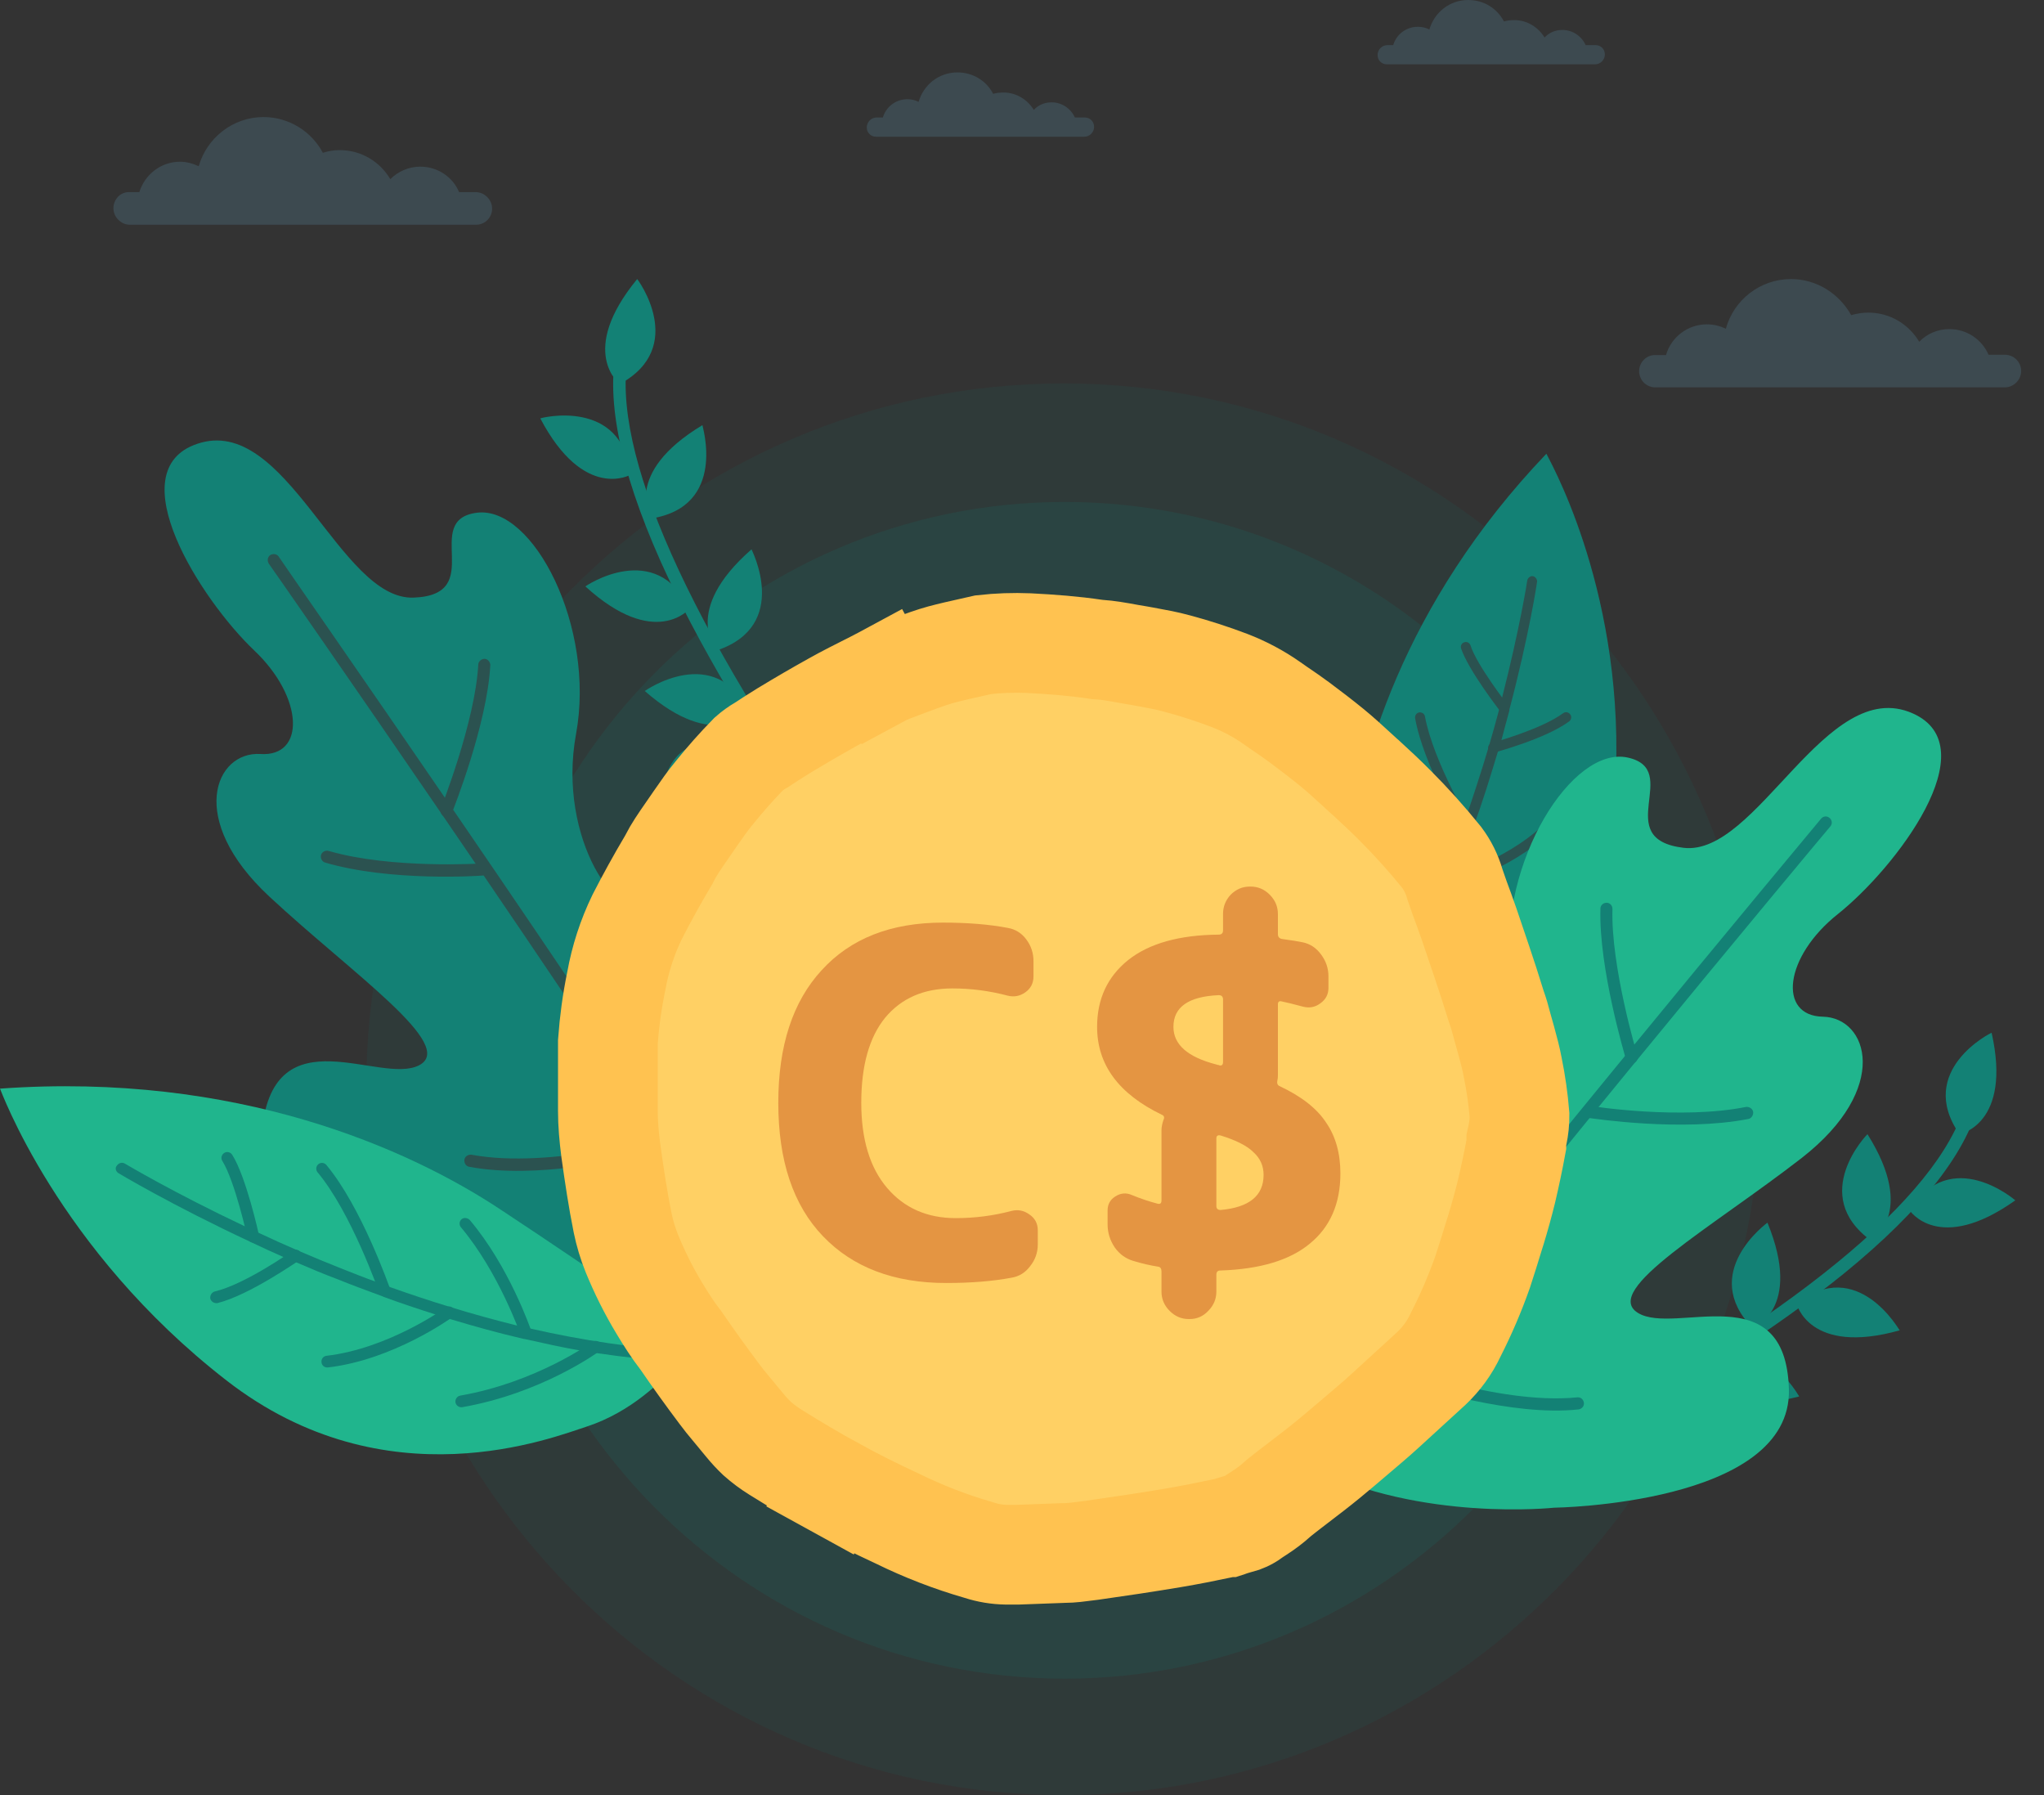 <svg width="82" height="72" viewBox="0 0 82 72" fill="none" xmlns="http://www.w3.org/2000/svg">
<rect x="0" y="0" width="82" height="72" fill="#333333" stroke="none"/>
<g opacity="0.2">
<path d="M65.757 14.889C65.757 15.067 65.833 15.232 65.947 15.347C66.062 15.461 66.227 15.537 66.404 15.537H80.424C80.779 15.537 81.084 15.245 81.084 14.877C81.084 14.699 81.008 14.534 80.893 14.419C80.779 14.305 80.614 14.229 80.436 14.229H79.776C79.509 13.619 78.912 13.2 78.201 13.2C77.731 13.2 77.3 13.39 76.995 13.708C76.576 13.009 75.827 12.539 74.951 12.539C74.709 12.539 74.481 12.577 74.265 12.641C73.782 11.777 72.881 11.193 71.852 11.193C70.608 11.193 69.554 12.031 69.236 13.187C69.008 13.073 68.741 13.009 68.474 13.009C67.7 13.009 67.039 13.53 66.836 14.241H66.417C66.049 14.229 65.757 14.534 65.757 14.889Z" fill="#65A4C5"/>
</g>
<g opacity="0.2">
<path d="M4.551 8.351C4.551 8.53 4.622 8.691 4.748 8.817C4.873 8.942 5.034 9.014 5.214 9.014H19.097C19.456 9.014 19.742 8.727 19.742 8.369C19.742 8.19 19.671 8.028 19.545 7.903C19.42 7.778 19.259 7.706 19.079 7.706H18.417C18.166 7.097 17.557 6.684 16.858 6.684C16.392 6.684 15.962 6.882 15.658 7.186C15.246 6.487 14.493 6.021 13.633 6.021C13.401 6.021 13.168 6.057 12.953 6.129C12.505 5.287 11.609 4.695 10.57 4.695C9.334 4.695 8.295 5.538 7.972 6.667C7.74 6.559 7.489 6.487 7.22 6.487C6.45 6.487 5.805 7.007 5.59 7.706H5.196C4.837 7.688 4.551 7.993 4.551 8.351Z" fill="#65A4C5"/>
</g>
<g opacity="0.2">
<path d="M55.265 2.204C55.265 2.312 55.3 2.401 55.372 2.473C55.444 2.545 55.533 2.58 55.641 2.58H63.989C64.204 2.58 64.383 2.401 64.383 2.186C64.383 2.079 64.347 1.989 64.276 1.917C64.204 1.846 64.114 1.81 64.007 1.81H63.613C63.452 1.452 63.093 1.201 62.681 1.201C62.395 1.201 62.144 1.308 61.965 1.505C61.714 1.093 61.266 0.806 60.746 0.806C60.603 0.806 60.46 0.824 60.334 0.86C60.066 0.34 59.528 0 58.901 0C58.149 0 57.54 0.502 57.343 1.183C57.199 1.111 57.056 1.075 56.877 1.075C56.411 1.075 56.017 1.38 55.892 1.81H55.659C55.444 1.81 55.265 1.989 55.265 2.204Z" fill="#65A4C5"/>
</g>
<g opacity="0.2">
<path d="M34.773 5.108C34.773 5.215 34.809 5.305 34.881 5.377C34.953 5.448 35.042 5.484 35.15 5.484H43.498C43.713 5.484 43.892 5.305 43.892 5.09C43.892 4.982 43.856 4.893 43.785 4.821C43.713 4.749 43.623 4.713 43.516 4.713H43.122C42.96 4.355 42.602 4.104 42.19 4.104C41.903 4.104 41.653 4.212 41.474 4.409C41.223 3.997 40.775 3.71 40.255 3.71C40.112 3.71 39.969 3.728 39.843 3.764C39.575 3.244 39.037 2.904 38.41 2.904C37.658 2.904 37.049 3.405 36.852 4.086C36.708 4.015 36.565 3.979 36.404 3.979C35.938 3.979 35.544 4.283 35.418 4.713H35.168C34.953 4.713 34.773 4.893 34.773 5.108Z" fill="#65A4C5"/>
</g>
<path opacity="0.1" d="M42.672 72C58.126 72 70.654 59.325 70.654 43.69C70.654 28.055 58.126 15.38 42.672 15.38C27.218 15.38 14.69 28.055 14.69 43.69C14.69 59.325 27.218 72 42.672 72Z" fill="#138175"/>
<path opacity="0.15" d="M42.713 67.33C55.595 67.33 66.038 56.764 66.038 43.731C66.038 30.698 55.595 20.133 42.713 20.133C29.831 20.133 19.388 30.698 19.388 43.731C19.388 56.764 29.831 67.33 42.713 67.33Z" fill="#138175"/>
<path opacity="0.2" d="M42.773 62.268C52.859 62.268 61.036 53.995 61.036 43.791C61.036 33.586 52.859 25.313 42.773 25.313C32.687 25.313 24.51 33.586 24.51 43.791C24.51 53.995 32.687 62.268 42.773 62.268Z" fill="white"/>
<path d="M62.612 58.019C62.612 58.019 62.612 58.036 62.63 58.036C62.702 58.162 62.845 58.216 62.97 58.144C67.539 55.671 71.247 53.288 73.97 51.083C77.141 48.503 78.986 46.12 79.434 44.041C79.47 43.898 79.38 43.772 79.237 43.736C79.094 43.7 78.968 43.79 78.932 43.933C78.126 47.643 72.537 52.41 62.72 57.696C62.594 57.75 62.558 57.893 62.612 58.019Z" fill="#138175"/>
<path d="M76.603 48.539C76.603 48.539 77.768 50.331 80.849 48.145C80.849 48.145 78.27 45.905 76.603 48.539Z" fill="#138175"/>
<path d="M75.062 49.758C75.062 49.758 76.925 48.683 74.919 45.493C74.919 45.475 72.537 47.93 75.062 49.758Z" fill="#138175"/>
<path d="M78.609 45.492C78.609 45.492 80.723 45.098 79.899 41.425C79.899 41.407 76.836 42.93 78.609 45.492Z" fill="#138175"/>
<path d="M72.071 52.284C72.071 52.284 72.573 54.381 76.21 53.359C76.192 53.359 74.526 50.367 72.071 52.284Z" fill="#138175"/>
<path d="M70.315 53.269C70.315 53.269 72.34 52.535 70.906 49.04C70.906 49.04 68.13 51.047 70.315 53.269Z" fill="#138175"/>
<path d="M68.059 54.865C68.059 54.865 68.507 56.961 72.179 56.011C72.179 56.029 70.567 53.019 68.059 54.865Z" fill="#138175"/>
<path d="M33.517 33.808C33.517 33.808 33.499 33.808 33.517 33.808C33.392 33.897 33.231 33.879 33.141 33.754C30.167 29.489 27.928 25.69 26.495 22.5C24.829 18.755 24.256 15.816 24.793 13.737C24.829 13.594 24.972 13.522 25.098 13.558C25.241 13.594 25.312 13.737 25.277 13.863C24.327 17.536 27.176 24.31 33.553 33.449C33.643 33.575 33.625 33.718 33.517 33.808Z" fill="#138175"/>
<path d="M25.295 19.041C25.295 19.041 23.431 20.116 21.676 16.783C21.658 16.765 24.972 15.923 25.295 19.041Z" fill="#138175"/>
<path d="M26.119 20.797C26.119 20.797 24.936 19.005 28.179 17.052C28.161 17.052 29.2 20.314 26.119 20.797Z" fill="#138175"/>
<path d="M24.864 15.404C24.864 15.404 23.162 14.114 25.562 11.193C25.562 11.175 27.605 13.916 24.864 15.404Z" fill="#138175"/>
<path d="M27.659 24.418C27.659 24.418 26.28 26.066 23.485 23.522C23.485 23.504 26.316 21.604 27.659 24.418Z" fill="#138175"/>
<path d="M28.769 26.084C28.769 26.084 27.3 24.525 30.149 22.034C30.149 22.052 31.725 25.081 28.769 26.084Z" fill="#138175"/>
<path d="M30.058 28.539C30.058 28.539 28.715 30.206 25.866 27.715C25.866 27.715 28.661 25.743 30.058 28.539Z" fill="#138175"/>
<path d="M64.831 30.905C64.598 38.001 59.009 41.029 57.97 41.693C56.626 42.535 55.086 42.714 54.154 42.714C53.957 42.714 53.778 42.714 53.653 42.696C53.42 42.678 53.276 42.66 53.276 42.66C53.276 42.66 53.599 38.718 54.065 34.435C54.477 30.618 56.268 24.238 62.037 18.199C62.019 18.217 65.082 23.378 64.831 30.905Z" fill="#138175"/>
<path d="M61.662 23.343C61.662 23.378 61.339 25.493 60.551 28.468C60.551 28.486 60.551 28.486 60.551 28.504C60.444 28.898 60.336 29.292 60.229 29.704C60.193 29.866 60.139 30.009 60.085 30.17C59.942 30.654 59.781 31.156 59.62 31.675C59.458 32.177 59.279 32.715 59.064 33.27C59.064 33.288 59.064 33.288 59.046 33.306C58.831 33.898 58.598 34.507 58.348 35.116C58.276 35.278 58.204 35.439 58.151 35.618C57.81 36.407 57.452 37.213 57.04 38.019C57.022 38.055 57.004 38.073 57.004 38.109C56.717 38.682 56.413 39.256 56.09 39.811C55.983 39.99 55.893 40.17 55.786 40.331C55.284 41.155 54.747 41.962 54.173 42.732C53.976 42.732 53.797 42.732 53.672 42.714C54.818 41.245 55.786 39.614 56.628 37.965C56.699 37.822 56.771 37.661 56.843 37.517C57.559 36.048 58.151 34.596 58.652 33.217C58.706 33.038 58.778 32.876 58.831 32.715C58.975 32.321 59.1 31.926 59.225 31.55C59.584 30.457 59.888 29.418 60.139 28.468C60.193 28.289 60.229 28.127 60.264 27.966C60.963 25.224 61.268 23.325 61.268 23.289C61.286 23.181 61.393 23.092 61.501 23.11C61.59 23.128 61.68 23.235 61.662 23.343Z" fill="#2B5250"/>
<path d="M60.39 28.611C60.318 28.628 60.247 28.593 60.193 28.539C60.139 28.467 58.903 26.872 58.617 26.012C58.581 25.905 58.634 25.797 58.742 25.761C58.849 25.726 58.957 25.779 58.993 25.887C59.243 26.675 60.48 28.27 60.498 28.288C60.569 28.378 60.551 28.503 60.462 28.575C60.444 28.593 60.408 28.611 60.39 28.611Z" fill="#2B5250"/>
<path d="M59.943 30.188C59.836 30.206 59.728 30.134 59.711 30.044C59.675 29.937 59.746 29.829 59.854 29.794C59.872 29.794 61.824 29.256 62.702 28.611C62.792 28.539 62.917 28.557 62.989 28.647C63.06 28.736 63.043 28.862 62.953 28.933C62.004 29.632 60.051 30.152 59.943 30.188C59.961 30.188 59.943 30.188 59.943 30.188Z" fill="#2B5250"/>
<path d="M58.903 33.395C58.813 33.413 58.742 33.378 58.688 33.306C58.617 33.198 57.112 30.707 56.771 28.808C56.753 28.701 56.825 28.593 56.932 28.575C57.04 28.557 57.148 28.629 57.165 28.736C57.506 30.564 59.011 33.073 59.029 33.109C59.082 33.198 59.064 33.324 58.957 33.395C58.939 33.378 58.921 33.395 58.903 33.395Z" fill="#2B5250"/>
<path d="M58.025 35.618C57.918 35.636 57.81 35.564 57.792 35.474C57.757 35.367 57.828 35.259 57.936 35.223C57.954 35.223 60.319 34.596 61.913 33.091C62.002 33.019 62.128 33.019 62.2 33.091C62.271 33.181 62.271 33.306 62.2 33.378C60.533 34.955 58.151 35.582 58.025 35.618C58.043 35.618 58.043 35.618 58.025 35.618Z" fill="#2B5250"/>
<path d="M56.879 38.144C56.789 38.162 56.718 38.126 56.664 38.055C56.61 37.965 55.428 36.012 55.052 33.879C55.034 33.772 55.105 33.664 55.213 33.646C55.32 33.628 55.428 33.7 55.446 33.808C55.804 35.85 57.004 37.822 57.004 37.84C57.058 37.929 57.04 38.055 56.933 38.126C56.915 38.144 56.897 38.144 56.879 38.144Z" fill="#2B5250"/>
<path d="M55.679 40.33C55.571 40.348 55.464 40.277 55.446 40.169C55.41 40.062 55.482 39.954 55.589 39.918C55.607 39.918 57.936 39.327 59.996 37.571C60.086 37.499 60.211 37.499 60.283 37.589C60.354 37.678 60.354 37.804 60.265 37.875C58.115 39.721 55.786 40.312 55.679 40.33Z" fill="#2B5250"/>
<path d="M31.315 48.968C30.814 49.309 30.276 49.595 29.739 49.828C29.595 49.9 29.434 49.954 29.291 50.026C24.741 51.835 19.492 50.796 19.492 50.796C19.492 50.796 9.997 49.846 10.516 45.259C11.036 40.671 15.246 43.52 16.804 42.732C18.363 41.944 14.135 39.058 10.803 35.958C7.471 32.858 8.635 30.134 10.445 30.242C12.254 30.367 12.2 27.984 10.194 26.084C8.062 24.059 4.748 18.88 7.901 17.805C11.484 16.569 13.616 24.077 16.589 23.97C19.563 23.862 16.876 20.852 19.133 20.565C21.391 20.278 23.899 25.152 23.11 29.435C22.322 33.718 24.974 37.23 25.78 35.976C26.586 34.722 25.851 30.582 27.768 29.937C31.441 28.701 36.134 45.778 31.315 48.968Z" fill="#138175"/>
<path d="M29.738 49.829C29.595 49.9 29.433 49.954 29.29 50.026C23.736 41.173 10.928 22.805 10.784 22.608C10.713 22.5 10.73 22.339 10.838 22.267C10.945 22.196 11.107 22.214 11.178 22.321C11.304 22.536 24.202 40.994 29.738 49.829Z" fill="#2B5250"/>
<path d="M17.951 32.769C17.915 32.769 17.861 32.769 17.825 32.751C17.7 32.697 17.646 32.554 17.682 32.428C17.7 32.392 19.061 28.952 19.187 26.658C19.187 26.533 19.312 26.425 19.437 26.425C19.563 26.425 19.67 26.55 19.67 26.676C19.545 29.059 18.183 32.464 18.13 32.608C18.112 32.697 18.04 32.769 17.951 32.769Z" fill="#2B5250"/>
<path d="M19.383 35.116C19.222 35.134 15.657 35.367 13.041 34.596C12.916 34.56 12.845 34.417 12.88 34.291C12.916 34.166 13.059 34.094 13.185 34.13C15.711 34.865 19.312 34.632 19.348 34.632C19.473 34.614 19.598 34.721 19.598 34.865C19.598 34.99 19.509 35.098 19.383 35.116Z" fill="#2B5250"/>
<path d="M25.6 44.094C25.546 44.094 25.475 44.094 25.421 44.041C25.314 43.951 25.296 43.808 25.367 43.7C25.385 43.664 27.875 40.331 28.001 38.02C28.001 37.894 28.126 37.787 28.252 37.787C28.377 37.787 28.484 37.912 28.484 38.038C28.359 40.493 25.869 43.844 25.761 43.987C25.726 44.059 25.672 44.094 25.6 44.094Z" fill="#2B5250"/>
<path d="M23.092 46.8C21.712 46.98 20.172 47.051 18.828 46.8C18.703 46.782 18.613 46.657 18.631 46.514C18.649 46.388 18.774 46.298 18.918 46.316C22.125 46.908 26.729 45.564 26.782 45.546C26.908 45.51 27.051 45.582 27.087 45.707C27.123 45.833 27.051 45.976 26.926 46.012C26.8 46.048 25.116 46.532 23.092 46.8Z" fill="#2B5250"/>
<path d="M50.698 57.642C51.164 58.018 51.684 58.34 52.203 58.627C52.346 58.699 52.49 58.788 52.633 58.86C57.004 61.046 62.343 60.473 62.343 60.473C62.343 60.473 71.891 60.347 71.766 55.724C71.641 51.119 67.198 53.574 65.711 52.66C64.224 51.746 68.685 49.237 72.285 46.441C75.868 43.646 74.937 40.815 73.127 40.779C71.318 40.743 71.569 38.377 73.737 36.657C76.03 34.829 79.774 29.955 76.728 28.611C73.253 27.07 70.494 34.363 67.538 34.005C64.582 33.647 67.52 30.869 65.299 30.385C63.077 29.901 60.157 34.542 60.569 38.879C60.981 43.216 58.043 46.495 57.345 45.169C56.646 43.861 57.739 39.793 55.894 38.987C52.329 37.428 46.166 54.04 50.698 57.642Z" fill="#20B58D"/>
<path d="M52.201 58.627C52.344 58.699 52.488 58.788 52.631 58.86C58.919 50.509 73.269 33.324 73.43 33.145C73.519 33.037 73.502 32.894 73.394 32.804C73.287 32.715 73.143 32.733 73.054 32.84C72.91 33.019 58.471 50.294 52.201 58.627Z" fill="#138175"/>
<path d="M65.405 42.642C65.441 42.642 65.495 42.642 65.53 42.642C65.656 42.606 65.727 42.463 65.692 42.337C65.674 42.302 64.617 38.753 64.688 36.46C64.688 36.316 64.581 36.209 64.456 36.209C64.312 36.209 64.205 36.316 64.205 36.442C64.133 38.825 65.19 42.337 65.226 42.481C65.244 42.553 65.315 42.624 65.405 42.642Z" fill="#138175"/>
<path d="M63.776 44.846C63.776 44.846 63.793 44.846 63.776 44.846C63.937 44.864 67.466 45.402 70.135 44.882C70.261 44.864 70.35 44.721 70.332 44.596C70.314 44.47 70.171 44.381 70.046 44.398C67.466 44.918 63.901 44.381 63.865 44.363C63.74 44.345 63.614 44.434 63.578 44.56C63.56 44.703 63.65 44.829 63.776 44.846Z" fill="#138175"/>
<path d="M56.805 53.268C56.859 53.286 56.93 53.268 56.984 53.233C57.092 53.161 57.127 53.018 57.056 52.892C57.038 52.856 54.852 49.326 54.924 47.014C54.924 46.871 54.816 46.763 54.691 46.763C54.548 46.763 54.44 46.871 54.44 46.996C54.351 49.452 56.554 53 56.644 53.161C56.697 53.215 56.751 53.251 56.805 53.268Z" fill="#18C5D2"/>
<path d="M59.081 56.172C60.443 56.459 61.983 56.674 63.327 56.531C63.453 56.513 63.56 56.405 63.542 56.262C63.524 56.136 63.417 56.029 63.273 56.047C60.031 56.369 55.552 54.631 55.516 54.613C55.391 54.559 55.248 54.631 55.194 54.756C55.14 54.882 55.212 55.025 55.337 55.079C55.463 55.097 57.075 55.742 59.081 56.172Z" fill="#138175"/>
<path d="M9.083 55.366C15.496 60.348 22.214 57.642 23.558 57.212C25.295 56.638 26.549 55.42 27.248 54.613C27.391 54.434 27.517 54.291 27.606 54.165C27.768 53.95 27.857 53.807 27.857 53.807C27.857 53.807 24.167 51.209 20.064 48.503C16.41 46.083 9.495 42.983 0 43.664C0 43.628 2.293 50.097 9.083 55.366Z" fill="#20B58D"/>
<path d="M4.747 47.052C4.783 47.07 6.861 48.324 10.05 49.812C10.068 49.812 10.068 49.829 10.086 49.829C10.498 50.026 10.928 50.224 11.376 50.421C11.537 50.492 11.716 50.564 11.895 50.636C12.432 50.869 12.988 51.102 13.561 51.317C14.134 51.55 14.726 51.765 15.352 51.998C15.37 51.998 15.37 52.016 15.388 52.016C16.069 52.267 16.768 52.499 17.502 52.733C17.699 52.786 17.896 52.858 18.076 52.912C19.025 53.198 19.992 53.467 20.996 53.7C21.031 53.7 21.067 53.718 21.103 53.718C21.82 53.879 22.536 54.041 23.271 54.166C23.504 54.202 23.736 54.238 23.951 54.274C25.044 54.435 26.137 54.56 27.248 54.614C27.391 54.435 27.517 54.291 27.606 54.166C25.492 54.094 23.325 53.754 21.282 53.288C21.103 53.252 20.906 53.198 20.727 53.163C18.918 52.715 17.198 52.177 15.639 51.621C15.442 51.55 15.245 51.478 15.066 51.406C14.618 51.245 14.17 51.066 13.758 50.905C12.54 50.421 11.411 49.937 10.39 49.453C10.211 49.364 10.032 49.292 9.853 49.202C6.933 47.822 5.052 46.693 5.016 46.675C4.908 46.604 4.765 46.64 4.693 46.747C4.604 46.837 4.64 46.98 4.747 47.052Z" fill="#138175"/>
<path d="M10.318 49.775C10.39 49.721 10.408 49.632 10.39 49.542C10.372 49.453 9.871 47.195 9.315 46.316C9.244 46.209 9.1 46.173 8.993 46.245C8.885 46.316 8.849 46.46 8.921 46.567C9.423 47.374 9.924 49.614 9.924 49.65C9.96 49.775 10.085 49.865 10.211 49.829C10.247 49.811 10.283 49.811 10.318 49.775Z" fill="#138175"/>
<path d="M12.019 50.545C12.109 50.474 12.127 50.331 12.055 50.223C11.983 50.115 11.84 50.097 11.733 50.169C11.715 50.187 9.834 51.513 8.615 51.8C8.49 51.836 8.418 51.961 8.436 52.087C8.472 52.212 8.598 52.284 8.723 52.266C10.013 51.943 11.912 50.599 12.019 50.545C12.001 50.545 12.001 50.545 12.019 50.545Z" fill="#138175"/>
<path d="M15.586 51.962C15.658 51.908 15.693 51.8 15.658 51.711C15.604 51.585 14.511 48.431 13.096 46.729C13.006 46.621 12.863 46.621 12.773 46.693C12.666 46.783 12.666 46.926 12.737 47.016C14.099 48.646 15.192 51.8 15.21 51.836C15.245 51.962 15.389 52.015 15.514 51.98C15.55 51.997 15.568 51.98 15.586 51.962Z" fill="#138175"/>
<path d="M18.165 52.821C18.254 52.749 18.272 52.606 18.201 52.499C18.129 52.391 17.985 52.373 17.878 52.445C17.86 52.463 15.585 54.093 13.095 54.38C12.969 54.398 12.88 54.506 12.898 54.649C12.916 54.775 13.023 54.864 13.166 54.846C15.764 54.541 18.057 52.893 18.165 52.821Z" fill="#138175"/>
<path d="M21.246 53.646C21.318 53.592 21.354 53.485 21.318 53.395C21.282 53.288 20.422 50.797 18.846 48.933C18.756 48.843 18.613 48.826 18.523 48.897C18.416 48.987 18.416 49.13 18.487 49.22C20.01 51.03 20.87 53.503 20.888 53.539C20.924 53.664 21.067 53.718 21.192 53.682C21.192 53.682 21.228 53.664 21.246 53.646Z" fill="#138175"/>
<path d="M24.04 54.202C24.13 54.13 24.148 53.987 24.076 53.879C24.005 53.772 23.861 53.754 23.754 53.825C23.736 53.843 21.532 55.438 18.469 55.976C18.343 55.994 18.254 56.119 18.272 56.245C18.29 56.37 18.415 56.46 18.541 56.442C21.711 55.886 23.933 54.273 24.04 54.202C24.022 54.202 24.04 54.202 24.04 54.202Z" fill="#138175"/>
<path d="M38.984 25.964L38.988 25.963L39.449 25.859C40.051 25.791 40.657 25.77 41.263 25.795C42.186 25.842 43.051 25.907 43.936 26.038L44.021 26.051L44.106 26.056C44.436 26.077 44.819 26.142 45.306 26.232L45.322 26.235L45.339 26.238L45.672 26.294C45.753 26.308 45.831 26.323 45.907 26.336C46.417 26.429 46.82 26.503 47.214 26.612L47.221 26.614L47.229 26.616C47.939 26.806 48.639 27.033 49.326 27.294C49.924 27.524 50.493 27.826 51.019 28.194C51.019 28.194 51.02 28.195 51.02 28.195L51.308 28.398L51.327 28.411L51.346 28.423C51.61 28.6 51.875 28.786 52.141 28.982C52.589 29.317 52.997 29.627 53.428 29.978C53.781 30.266 54.114 30.572 54.5 30.927C54.562 30.984 54.626 31.043 54.691 31.102L54.714 31.123L54.738 31.144L54.784 31.183C55.193 31.557 55.587 31.926 55.956 32.297L55.959 32.3C56.621 32.962 57.248 33.659 57.836 34.388C58.071 34.702 58.247 35.056 58.357 35.433L58.37 35.477L58.385 35.521C58.493 35.836 58.615 36.184 58.749 36.537L58.951 37.107C59.004 37.264 59.053 37.409 59.102 37.554C59.204 37.853 59.305 38.151 59.441 38.555C59.641 39.148 59.829 39.723 60.006 40.303L60.022 40.355L60.04 40.406C60.114 40.607 60.192 40.874 60.273 41.191L60.279 41.214L60.285 41.236L60.409 41.676L60.419 41.712C60.536 42.144 60.622 42.461 60.679 42.777L60.684 42.799L60.688 42.821C60.817 43.45 60.907 44.087 60.959 44.728C60.961 44.992 60.934 45.256 60.878 45.515L60.832 45.725V45.906C60.717 46.531 60.586 47.154 60.44 47.774C60.316 48.281 60.173 48.795 60.018 49.307L59.954 49.509L59.95 49.521L59.946 49.534C59.797 50.026 59.642 50.518 59.481 51.011C59.181 51.862 58.826 52.693 58.417 53.497L58.403 53.525L58.39 53.553C58.154 54.055 57.825 54.508 57.422 54.887L56.993 55.28C56.991 55.281 56.99 55.283 56.988 55.284C56.728 55.52 56.468 55.759 56.218 55.989C55.752 56.418 55.318 56.816 54.972 57.11C54.801 57.255 54.629 57.402 54.458 57.548C54.044 57.901 53.639 58.246 53.28 58.54C52.877 58.87 52.464 59.185 52.024 59.521C51.927 59.596 51.828 59.672 51.727 59.749L51.72 59.754L51.713 59.76L51.538 59.896L51.532 59.901L51.527 59.905L51.342 60.051L51.292 60.091L51.244 60.135C51.034 60.324 50.791 60.511 50.533 60.676L50.529 60.679L50.393 60.767L50.333 60.805L50.276 60.848C50.157 60.938 50.026 61.01 49.887 61.062L49.557 61.158C49.437 61.192 49.335 61.228 49.273 61.251L49.255 61.257H49.247L49.042 61.3C48.37 61.443 47.709 61.574 47.054 61.684C45.974 61.865 44.889 62.028 43.797 62.182C43.764 62.186 43.733 62.19 43.702 62.194C43.259 62.252 42.97 62.29 42.696 62.29H42.659L42.622 62.292L40.833 62.358H40.363C40.001 62.352 39.641 62.292 39.295 62.181L39.268 62.172L39.241 62.164C38.13 61.843 37.049 61.425 36.011 60.915L35.991 60.905L35.97 60.896C35.123 60.504 34.232 60.056 33.461 59.632L32.497 61.385L33.461 59.632C32.683 59.204 31.909 58.746 31.138 58.265L31.129 58.259C30.861 58.094 30.608 57.906 30.372 57.697C30.197 57.531 30.033 57.354 29.881 57.167L29.875 57.16L29.869 57.153L29.731 56.986L29.723 56.977L29.595 56.821L29.595 56.821C29.498 56.702 29.412 56.599 29.334 56.506C29.153 56.289 29.015 56.123 28.875 55.932L28.868 55.922L28.861 55.912C28.34 55.22 27.835 54.518 27.346 53.806L27.315 53.761L27.281 53.717C26.983 53.332 26.73 52.934 26.439 52.453C26.019 51.755 25.654 51.025 25.347 50.27C25.187 49.873 25.063 49.461 24.977 49.041C24.787 48.105 24.639 47.109 24.504 46.143C24.432 45.583 24.386 45.057 24.386 44.565V44.563V44.561V44.559V44.556V44.554V44.552V44.55V44.547V44.545V44.543V44.541V44.539V44.536V44.534V44.532V44.53V44.527V44.525V44.523V44.521V44.519V44.516V44.514V44.512V44.51V44.507V44.505V44.503V44.501V44.498V44.496V44.494V44.492V44.489V44.487V44.485V44.483V44.48V44.478V44.476V44.474V44.472V44.469V44.467V44.465V44.463V44.46V44.458V44.456V44.454V44.451V44.449V44.447V44.445V44.443V44.44V44.438V44.436V44.434V44.431V44.429V44.427V44.425V44.422V44.42V44.418V44.416V44.413V44.411V44.409V44.407V44.404V44.402V44.4V44.398V44.395V44.393V44.391V44.389V44.386V44.384V44.382V44.38V44.377V44.375V44.373V44.371V44.368V44.366V44.364V44.362V44.359V44.357V44.355V44.353V44.35V44.348V44.346V44.344V44.342V44.339V44.337V44.335V44.333V44.33V44.328V44.326V44.324V44.321V44.319V44.317V44.315V44.312V44.31V44.308V44.306V44.303V44.301V44.299V44.297V44.294V44.292V44.29V44.288V44.285V44.283V44.281V44.279V44.276V44.274V44.272V44.27V44.267V44.265V44.263V44.261V44.258V44.256V44.254V44.252V44.249V44.247V44.245V44.243V44.24V44.238V44.236V44.234V44.231V44.229V44.227V44.225V44.222V44.22V44.218V44.216V44.213V44.211V44.209V44.207V44.204V44.202V44.2V44.197V44.195V44.193V44.191V44.188V44.186V44.184V44.182V44.179V44.177V44.175V44.173V44.17V44.168V44.166V44.164V44.161V44.159V44.157V44.155V44.153V44.15V44.148V44.146V44.144V44.141V44.139V44.137V44.134V44.132V44.13V44.128V44.125V44.123V44.121V44.119V44.116V44.114V44.112V44.11V44.107V44.105V44.103V44.101V44.098V44.096V44.094V44.092V44.089V44.087V44.085V44.083V44.08V44.078V44.076V44.074V44.071V44.069V44.067V44.065V44.062V44.06V44.058V44.056V44.053V44.051V44.049V44.047V44.044V44.042V44.04V44.037V44.035V44.033V44.031V44.028V44.026V44.024V44.022V44.019V44.017V44.015V44.013V44.01V44.008V44.006V44.004V44.001V43.999V43.997V43.995V43.992V43.99V43.988V43.986V43.983V43.981V43.979V43.977V43.974V43.972V43.97V43.968V43.965V43.963V43.961V43.959V43.956V43.954V43.952V43.949V43.947V43.945V43.943V43.94V43.938V43.936V43.934V43.931V43.929V43.927V43.925V43.922V43.92V43.918V43.916V43.913V43.911V43.909V43.907V43.904V43.902V43.9V43.898V43.895V43.893V43.891V43.889V43.886V43.884V43.882V43.88V43.877V43.875V43.873V43.87V43.868V43.866V43.864V43.861V43.859V43.857V43.855V43.852V43.85V43.848V43.846V43.843V43.841V43.839V43.837V43.834V43.832V43.83V43.828V43.825V43.823V43.821V43.819V43.816V43.814V43.812V43.81V43.807V43.805V43.803V43.801V43.798V43.796V43.794V43.792V43.789V43.787V43.785V43.782V43.78V43.778V43.776V43.773V43.771V43.769V43.767V43.764V43.762V43.76V43.758V43.755V43.753V43.751V43.749V43.746V43.744V43.742V43.74V43.737V43.735V43.733V43.731V43.728V43.726V43.724V43.722V43.719V43.717V43.715V43.713V43.711V43.708V43.706V43.704V43.702V43.699V43.697V43.695V43.693V43.69V43.688V43.686V43.684V43.681V43.679V43.677V43.675V43.672V43.67V43.668V43.666V43.663V43.661V43.659V43.657V43.654V43.652V43.65V43.648V43.645V43.643V43.641V43.639V43.636V43.634V43.632V43.63V43.627V43.625V43.623V43.621V43.618V43.616V43.614V43.612V43.609V43.607V43.605V43.603V43.6V43.598V43.596V43.594V43.591V43.589V43.587V43.585V43.583V43.58V43.578V43.576V43.574V43.571V43.569V43.567V43.565V43.562V43.56V43.558V43.556V43.553V43.551V43.549V43.547V43.544V43.542V43.54V43.538V43.535V43.533V43.531V43.529V43.526V43.524V43.522V43.52V43.517V43.515V43.513V43.511V43.508V43.506V43.504V43.502V43.5V43.497V43.495V43.493V43.491V43.488V43.486V43.484V43.482V43.48V43.477V43.475V43.473V43.471V43.468V43.466V43.464V43.462V43.459V43.457V43.455V43.453V43.45V43.448V43.446V43.444V43.441V43.439V43.437V43.435V43.433V43.43V43.428V43.426V43.424V43.422V43.419V43.417V43.415V43.112V43.11V43.108V43.105V43.103V43.1V43.098V43.095V43.093V43.09V43.088V43.085V43.083V43.08V43.078V43.075V43.073V43.071V43.068V43.066V43.063V43.06V43.058V43.056V43.053V43.05V43.048V43.045V43.043V43.041V43.038V43.035V43.033V43.03V43.028V43.025V43.023V43.02V43.018V43.015V43.013V43.01V43.008V43.005V43.003V43V42.998V42.995V42.992V42.99V42.987V42.985V42.982V42.98V42.977V42.974V42.972V42.969V42.967V42.964V42.962V42.959V42.957V42.954V42.951V42.949V42.946V42.944V42.941V42.938V42.936V42.933V42.931V42.928V42.926V42.923V42.92V42.918V42.915V42.913V42.91V42.907V42.905V42.902V42.9V42.897V42.894V42.892V42.889V42.887V42.884V42.881V42.879V42.876V42.873V42.871V42.868V42.866V42.863V42.86V42.858V42.855V42.852V42.85V42.847V42.845V42.842V42.839V42.837V42.834V42.831V42.829V42.826V42.824V42.821V42.818V42.816V42.813V42.81V42.808V42.805V42.802V42.8V42.797V42.794V42.792V42.789V42.786V42.784V42.781V42.778V42.776V42.773V42.77V42.768V42.765V42.762V42.76V42.757V42.754V42.752V42.749V42.746V42.743V42.741V42.738V42.735V42.733V42.73V42.727V42.725V42.722V42.719V42.717V42.714V42.711V42.708V42.706V42.703V42.7V42.698V42.695V42.692V42.69V42.687V42.684V42.681V42.679V42.676V42.673V42.67V42.668V42.665V42.662V42.66V42.657V42.654V42.651V42.649V42.646V42.643V42.641V42.638V42.635V42.632V42.63V42.627V42.624V42.621V42.619V42.616V42.613V42.611V42.608V42.605V42.602V42.6V42.597V42.594V42.591V42.589V42.586V42.583V42.58V42.578V42.575V42.572V42.569V42.567V42.564V42.561V42.558V42.556V42.553V42.55V42.547V42.544V42.542V42.539V42.536V42.533V42.531V42.528V42.525V42.523V42.52V42.517V42.514V42.511V42.509V42.506V42.503V42.5V42.498V42.495V42.492V42.489V42.486V42.484V42.481V42.478V42.475V42.473V42.47V42.467V42.464V42.462V42.459V42.456V42.453V42.45V42.448V42.445V42.442V42.439V42.436V42.434V42.431V42.428V42.425V42.422V42.42V42.417V42.414V42.411V42.409V42.406V42.403V42.4V42.397V42.395V42.392V42.389V42.386V42.383V42.381V42.378V42.375V42.372V42.37V42.367V42.364V42.361V42.358V42.355V42.353V42.35V42.347V42.344V42.342V42.339V42.336V42.333V42.33V42.328V42.325V42.322V42.319V42.316V42.313V42.311V42.308V42.305V42.302V42.299V42.297V42.294V42.291V42.288V42.285V42.283V42.28V42.277V42.274V42.271V42.269V42.266V42.263V42.26V42.257V42.255V42.252V42.249V42.246V42.243V42.24V42.238V42.235V42.232V42.229V42.226V42.224V42.221V42.218V42.215V42.212V42.209V42.207V42.204V42.201V42.198V42.196V42.193V42.19V42.187V42.184V42.181V42.179V42.176V42.173V42.17V42.167V42.164V42.162V42.159V42.156V42.153V42.151V42.148V42.145V42.142V42.139V42.136V42.134V42.131V42.128V42.125V42.122V42.12V42.117V42.114V42.111V42.108V42.105V42.103V42.1V42.097V42.094V42.091V42.089V42.086V42.083V42.08V42.077V42.075V42.072V42.069V42.066V42.063V42.06V42.058V42.055V42.052V42.049V42.047V42.044V42.041V42.038V42.035V42.032V42.03V42.027V42.024V42.021V42.018V42.016V42.013V42.01V42.007V42.004V42.002V41.999V41.996V41.993V41.99V41.988V41.985V41.982V41.979V41.976V41.974V41.971V41.968V41.965V41.962V41.96V41.957V41.954V41.951V41.948V41.946V41.943V41.94V41.937V41.934V41.932V41.929V41.926V41.923V41.92V41.918V41.915V41.912V41.909V41.907V41.904V41.901V41.898V41.895V41.892V41.89V41.887V41.884V41.881V41.879V41.876V41.873V41.87V41.867V41.865V41.862V41.859V41.856V41.854V41.851V41.848V41.845V41.842V41.84V41.837V41.834V41.831V41.829V41.826V41.823V41.82V41.818V41.815V41.812V41.809V41.806V41.804V41.801V41.798V41.795V41.793V41.79V41.788C24.444 40.985 24.553 40.187 24.714 39.398L24.719 39.374L24.724 39.35C24.884 38.456 25.167 37.588 25.564 36.771C25.95 36.017 26.363 35.269 26.797 34.538L26.831 34.481L26.86 34.422C27.04 34.068 27.247 33.769 27.556 33.323C27.6 33.259 27.646 33.193 27.694 33.123L27.694 33.123L27.779 33C27.779 32.999 27.78 32.998 27.78 32.998C27.807 32.96 27.833 32.922 27.858 32.885C28.152 32.461 28.386 32.123 28.642 31.816L28.654 31.802L28.665 31.788C29.097 31.25 29.554 30.735 30.036 30.243C30.184 30.112 30.344 29.996 30.515 29.897L30.566 29.868L30.614 29.836L30.889 29.655C31.245 29.426 31.603 29.205 31.963 28.994L31.97 28.99L31.977 28.986C32.577 28.629 33.29 28.224 33.786 27.956C34.021 27.83 34.295 27.691 34.581 27.547C34.604 27.535 34.626 27.524 34.649 27.512C34.9 27.386 35.168 27.251 35.379 27.137L34.43 25.377L35.379 27.137C35.583 27.027 35.842 26.93 36.246 26.78C36.326 26.75 36.412 26.718 36.505 26.683C36.978 26.505 37.426 26.344 37.755 26.256C38.144 26.151 38.541 26.063 38.984 25.964Z" fill="#FFD064" stroke="#FFC250" stroke-width="4"/>
<path d="M37.959 51.46C35.866 51.46 34.221 50.837 33.022 49.591C31.822 48.344 31.223 46.558 31.223 44.233C31.223 41.946 31.803 40.172 32.964 38.913C34.125 37.641 35.745 37.005 37.825 37.005C38.82 37.005 39.687 37.076 40.427 37.217C40.733 37.269 40.982 37.423 41.173 37.68C41.365 37.937 41.461 38.226 41.461 38.547V39.164C41.461 39.434 41.352 39.645 41.135 39.8C40.918 39.954 40.682 39.999 40.427 39.935C39.7 39.742 38.96 39.645 38.207 39.645C37.059 39.645 36.16 40.037 35.509 40.821C34.871 41.605 34.552 42.742 34.552 44.233C34.552 45.697 34.897 46.834 35.586 47.644C36.275 48.453 37.193 48.858 38.341 48.858C39.107 48.858 39.853 48.762 40.58 48.569C40.835 48.505 41.071 48.55 41.288 48.704C41.518 48.858 41.633 49.07 41.633 49.34V49.918C41.633 50.239 41.531 50.529 41.327 50.785C41.135 51.042 40.886 51.197 40.58 51.248C39.828 51.389 38.954 51.46 37.959 51.46Z" fill="#E49542"/>
<path d="M48.893 39.915C47.681 39.967 47.075 40.391 47.075 41.187C47.075 41.894 47.642 42.395 48.778 42.691C48.791 42.691 48.81 42.697 48.835 42.71C48.874 42.71 48.899 42.716 48.912 42.729C49.014 42.755 49.065 42.71 49.065 42.594V40.089C49.065 39.973 49.008 39.915 48.893 39.915ZM48.969 48.531C50.117 48.428 50.692 47.959 50.692 47.124C50.692 46.764 50.558 46.462 50.29 46.218C50.035 45.961 49.594 45.736 48.969 45.543C48.855 45.517 48.797 45.556 48.797 45.659V48.376C48.797 48.479 48.855 48.531 48.969 48.531ZM46.615 44.714C44.88 43.879 44.013 42.704 44.013 41.187C44.013 40.069 44.428 39.176 45.257 38.508C46.099 37.84 47.311 37.5 48.893 37.487C49.008 37.487 49.065 37.429 49.065 37.313V36.658C49.065 36.363 49.167 36.106 49.371 35.887C49.588 35.669 49.843 35.56 50.137 35.56H50.175C50.468 35.56 50.724 35.669 50.94 35.887C51.157 36.106 51.266 36.363 51.266 36.658V37.468C51.266 37.57 51.317 37.635 51.419 37.66C51.801 37.712 52.082 37.757 52.261 37.795C52.567 37.859 52.816 38.027 53.007 38.296C53.198 38.553 53.294 38.843 53.294 39.164V39.626C53.294 39.883 53.186 40.089 52.969 40.243C52.765 40.397 52.535 40.442 52.28 40.378C51.897 40.275 51.61 40.205 51.419 40.166C51.317 40.14 51.266 40.179 51.266 40.282V43.134C51.266 43.224 51.259 43.288 51.246 43.327C51.221 43.442 51.246 43.52 51.323 43.558C52.203 43.969 52.828 44.457 53.198 45.023C53.581 45.575 53.773 46.256 53.773 47.066C53.773 48.274 53.364 49.212 52.548 49.88C51.744 50.548 50.545 50.908 48.95 50.959C48.848 50.959 48.797 51.017 48.797 51.132V51.807C48.797 52.102 48.689 52.359 48.472 52.578C48.268 52.796 48.019 52.906 47.725 52.906H47.687C47.394 52.906 47.139 52.796 46.922 52.578C46.705 52.359 46.596 52.102 46.596 51.807V50.998C46.596 50.882 46.552 50.818 46.462 50.805C46.131 50.753 45.799 50.676 45.467 50.574C45.161 50.484 44.912 50.304 44.721 50.034C44.53 49.751 44.434 49.443 44.434 49.109V48.55C44.434 48.306 44.536 48.119 44.74 47.991C44.957 47.85 45.18 47.83 45.41 47.933C45.754 48.074 46.099 48.19 46.443 48.28C46.545 48.306 46.596 48.261 46.596 48.145V45.331C46.596 45.215 46.622 45.081 46.673 44.926C46.724 44.824 46.705 44.753 46.615 44.714Z" fill="#E49542"/>
</svg>
